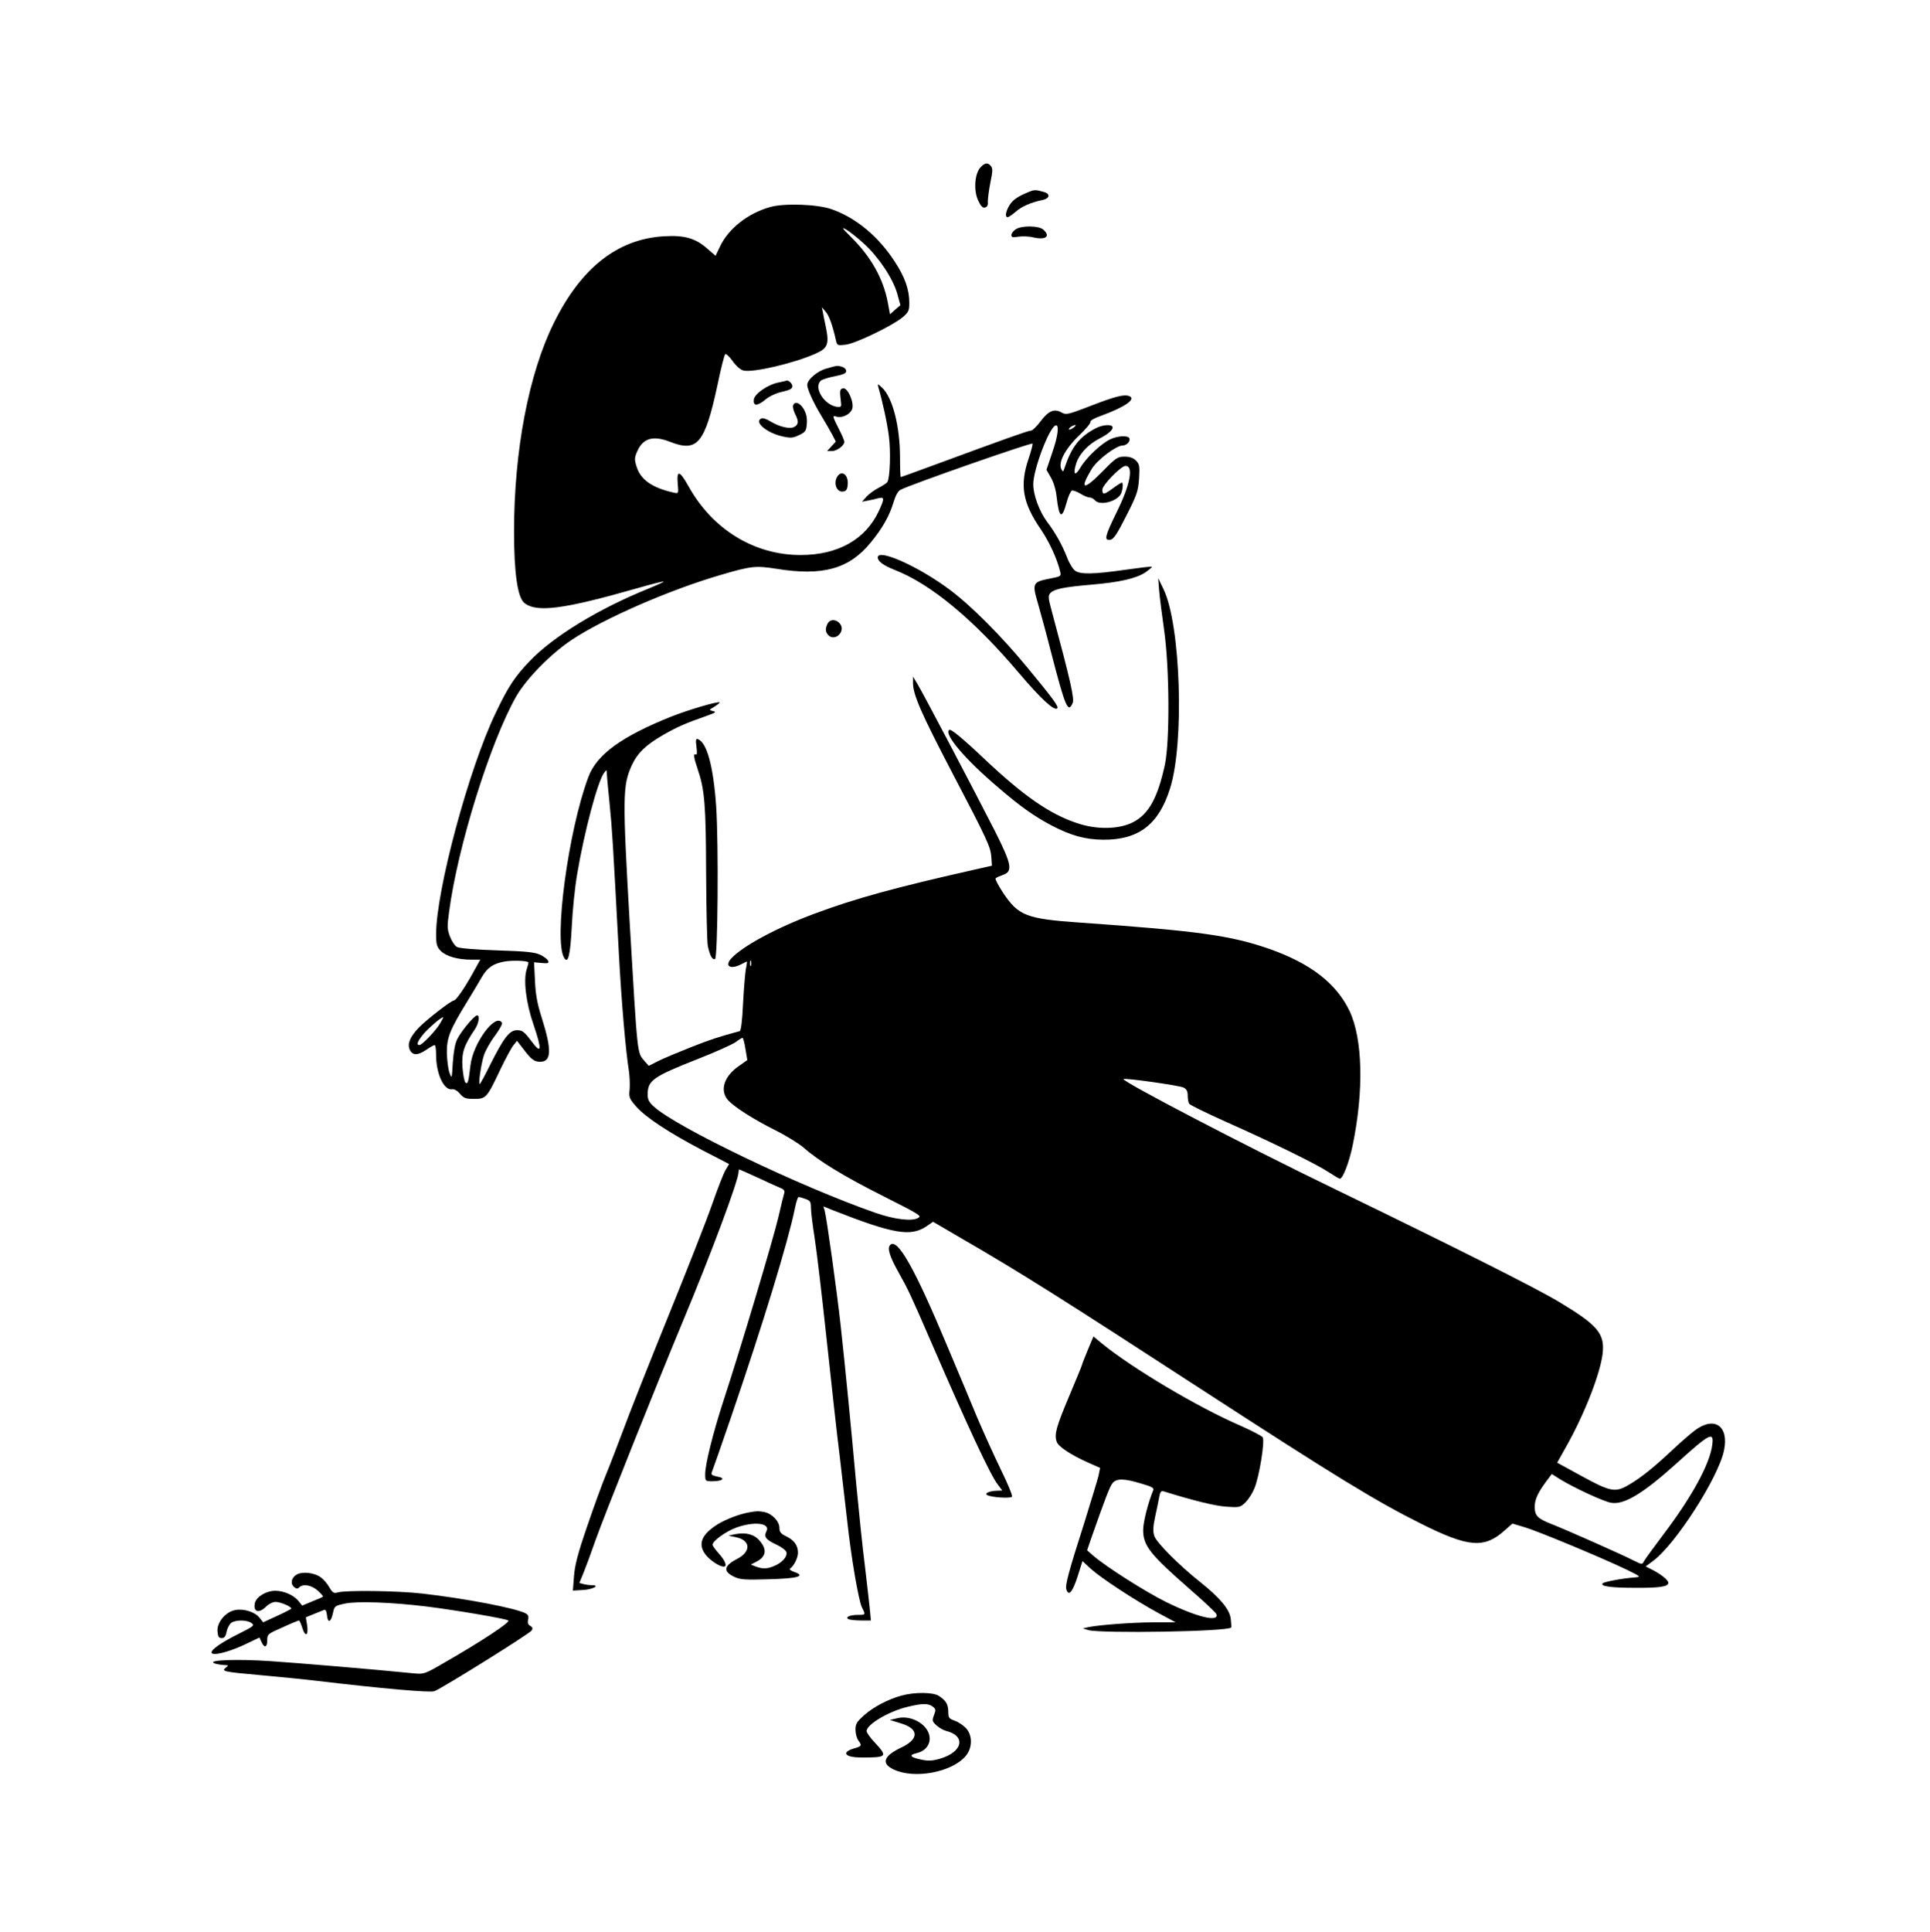 <?xml version="1.0" standalone="no"?>
<!DOCTYPE svg PUBLIC "-//W3C//DTD SVG 20010904//EN"
 "http://www.w3.org/TR/2001/REC-SVG-20010904/DTD/svg10.dtd">
<svg version="1.0" xmlns="http://www.w3.org/2000/svg"
 width="1040pt" height="1041pt" viewBox="0 0 1040 1041"
 preserveAspectRatio="xMidYMid meet">
<g transform="translate(0,1041) scale(0.1,-0.1)"
fill="#000000" stroke="none">
<path d="M5283 9508 c-31 -35 -37 -122 -13 -176 14 -31 25 -43 37 -40 13 3 18
12 16 33 0 17 6 63 14 103 12 57 13 75 3 87 -17 21 -33 19 -57 -7z"/>
<path d="M5551 9379 c-65 -26 -92 -44 -111 -74 -21 -34 -26 -65 -10 -65 5 0
25 14 44 30 32 28 81 50 149 64 33 8 36 32 5 41 -45 13 -53 13 -77 4z"/>
<path d="M4151 9295 c-121 -34 -225 -116 -271 -213 l-24 -50 -44 38 c-64 57
-124 74 -236 67 -248 -15 -445 -170 -591 -466 -136 -274 -215 -689 -215 -1126
0 -221 19 -351 54 -382 65 -55 211 -36 610 78 76 22 140 38 142 36 2 -2 -33
-18 -79 -37 -271 -109 -516 -259 -643 -392 -81 -85 -116 -138 -184 -281 -145
-303 -320 -956 -320 -1191 0 -54 4 -67 25 -89 29 -29 92 -47 164 -47 l49 0
-37 -67 c-46 -84 -93 -152 -105 -153 -15 0 -147 -103 -188 -145 -49 -51 -64
-88 -50 -120 15 -32 43 -32 90 0 20 14 40 25 44 25 5 0 8 -24 8 -53 0 -103 43
-194 87 -185 10 2 28 -8 41 -24 21 -24 31 -28 77 -28 64 0 69 5 142 160 28 58
59 116 70 129 l19 24 34 -44 c44 -58 59 -69 91 -69 61 0 63 63 9 235 -24 74
-34 126 -37 200 l-5 101 41 -4 c34 -3 40 -1 35 11 -3 9 -22 23 -42 33 -30 14
-75 19 -232 24 -120 4 -203 11 -217 18 -12 6 -29 32 -38 56 -15 39 -16 55 -5
133 46 351 221 912 361 1160 56 97 185 229 300 306 175 116 529 270 804 350
163 48 187 50 298 33 250 -41 393 -1 509 141 65 79 102 146 124 220 10 33 23
57 36 64 52 28 705 256 712 249 2 -3 -7 -39 -21 -80 -49 -144 -33 -238 65
-381 47 -69 89 -161 105 -229 6 -24 3 -26 -55 -37 -93 -18 -97 -25 -66 -130
14 -49 47 -169 72 -268 77 -296 91 -329 116 -273 11 23 -13 126 -111 490 -22
80 -22 89 -8 104 22 21 70 31 218 44 156 13 245 34 294 67 20 14 36 28 34 30
-2 2 -68 -6 -146 -17 -168 -24 -239 -25 -267 -5 -12 8 -32 40 -44 72 -28 71
-64 134 -107 191 -42 56 -75 145 -75 202 -1 78 85 306 120 318 21 7 14 -56
-19 -150 l-30 -89 24 -42 c15 -25 27 -67 31 -105 13 -113 28 -122 53 -31 9 34
22 63 29 66 6 2 27 -5 45 -16 19 -12 41 -21 50 -21 9 0 22 -7 29 -15 26 -31
117 -8 140 34 10 20 14 61 5 61 -3 0 -24 -13 -47 -30 -49 -36 -58 -37 -58 -8
0 25 101 128 125 128 45 0 26 -101 -50 -254 -61 -125 -67 -149 -32 -144 17 2
36 30 86 129 58 114 64 133 69 201 4 67 2 78 -17 97 -14 14 -34 21 -61 21 -37
0 -47 -6 -120 -81 -103 -104 -125 -98 -57 15 31 50 132 126 167 126 22 0 44
25 35 40 -9 15 -62 12 -101 -6 -51 -24 -131 -100 -162 -153 -30 -51 -42 -37
-22 25 17 50 65 101 124 131 51 26 78 51 70 65 -9 13 -53 9 -87 -8 -91 -47
-133 -101 -172 -219 -6 -18 -7 -18 -15 -4 -20 35 19 110 93 181 38 36 67 71
63 76 -3 5 22 20 57 32 129 47 192 91 152 106 -27 11 -78 -2 -209 -53 -122
-47 -131 -49 -156 -35 -39 22 -70 9 -113 -48 -20 -27 -44 -50 -52 -50 -15 0
-135 -43 -518 -184 -98 -36 -180 -66 -183 -66 -2 0 -4 47 -4 105 0 168 -40
324 -97 377 -23 21 -25 21 -20 3 23 -79 48 -193 57 -265 11 -81 6 -224 -8
-247 -4 -6 -25 -19 -47 -31 -22 -11 -51 -32 -65 -47 l-25 -28 31 6 c18 3 43 9
58 13 33 8 33 -2 1 -71 -72 -152 -220 -235 -421 -235 -250 0 -475 138 -604
371 -47 84 -64 89 -58 16 5 -56 5 -57 -21 -51 -117 26 -180 70 -201 142 -12
37 -11 47 5 83 31 69 86 84 175 49 148 -58 188 -11 256 304 18 88 37 163 42
168 4 4 22 -12 40 -37 18 -26 42 -47 58 -51 50 -13 273 39 389 91 65 28 74 51
56 140 -7 33 -15 71 -17 85 l-5 25 20 -24 c19 -21 37 -72 56 -155 6 -27 8 -28
51 -23 52 5 251 101 307 147 33 28 37 36 37 79 0 71 -24 140 -80 224 -88 135
-209 235 -339 280 -76 27 -255 33 -330 12z m505 -198 c80 -73 156 -188 179
-269 l17 -62 -28 -24 -28 -25 -12 64 c-24 127 -90 245 -196 350 -49 49 -56 58
-29 43 18 -10 62 -45 97 -77z m1128 -991 c-10 -8 -21 -12 -24 -10 -5 6 21 24
34 24 6 0 1 -6 -10 -14z m-2937 -2880 c2 -1 -2 -17 -8 -35 -20 -57 -5 -183 36
-301 47 -139 44 -164 -13 -87 -37 49 -47 57 -76 57 -40 0 -70 -38 -145 -187
-28 -57 -53 -103 -56 -103 -8 0 7 105 22 153 8 26 35 74 60 107 24 33 42 64
38 70 -34 56 -156 -109 -170 -230 -10 -89 -15 -104 -27 -92 -6 6 -13 44 -16
84 -5 77 8 116 67 203 21 31 28 75 12 75 -15 0 -87 -87 -107 -128 -12 -23 -20
-70 -24 -127 -5 -87 -5 -89 -18 -54 -7 19 -13 67 -14 106 -1 81 15 123 107
273 32 52 69 114 82 137 29 50 61 72 122 83 40 7 119 5 128 -4z m-474 -327
c-22 -39 -98 -119 -113 -119 -19 0 -10 21 24 62 30 34 93 88 104 88 2 0 -5
-14 -15 -31z"/>
<path d="M5472 9174 c-12 -8 -22 -22 -22 -30 0 -13 8 -14 38 -9 21 3 57 2 81
-4 67 -15 93 6 53 42 -24 22 -119 23 -150 1z"/>
<path d="M4455 8425 c-50 -13 -105 -60 -105 -89 0 -22 33 -95 76 -166 22 -36
48 -82 59 -102 l19 -37 -24 -26 -23 -25 26 0 c27 0 67 30 67 50 0 6 -13 37
-30 70 -35 70 -36 73 -11 65 27 -8 70 11 82 39 15 32 -22 119 -48 114 -18 -4
-19 -11 -11 -78 3 -21 -1 -24 -21 -22 -71 10 -129 106 -87 142 8 6 42 17 75
23 45 9 61 16 61 28 0 9 -10 19 -22 23 -28 7 -22 8 -83 -9z"/>
<path d="M4198 8350 c-60 -11 -132 -61 -136 -93 -4 -36 19 -36 66 3 21 17 59
34 90 40 39 9 52 16 52 30 0 14 -24 35 -33 29 -1 -1 -19 -5 -39 -9z"/>
<path d="M4274 8226 c-3 -8 2 -28 10 -45 21 -40 20 -58 -4 -71 -24 -13 -79 0
-129 30 -18 12 -40 19 -47 16 -44 -17 26 -78 112 -97 45 -10 57 -9 90 7 36 17
39 23 42 64 2 31 -4 55 -18 78 -21 33 -47 42 -56 18z"/>
<path d="M4508 7835 c-16 -36 4 -78 35 -73 17 2 23 11 25 36 6 58 -38 85 -60
37z"/>
<path d="M4730 7407 c0 -21 30 -43 90 -67 196 -76 427 -268 670 -555 117 -138
191 -207 207 -191 9 9 -21 50 -162 221 -141 171 -305 335 -420 420 -168 125
-385 221 -385 172z"/>
<path d="M6246 7230 c3 -36 15 -132 27 -215 29 -206 31 -597 4 -725 -39 -179
-87 -266 -172 -310 -75 -38 -194 -41 -300 -5 -147 48 -289 147 -497 343 -129
122 -186 168 -194 159 -26 -25 87 -158 261 -306 123 -106 194 -156 289 -207
107 -56 183 -77 281 -78 191 -1 299 82 360 277 78 246 57 882 -35 1072 l-29
60 5 -65z"/>
<path d="M4460 7051 c-14 -27 -13 -47 5 -64 20 -20 54 -10 67 19 21 46 -48 88
-72 45z"/>
<path d="M4920 6730 c0 -62 44 -163 208 -477 196 -374 210 -406 214 -462 l3
-45 -80 -18 c-440 -99 -655 -158 -875 -240 -205 -76 -388 -175 -449 -241 -38
-42 -6 -62 53 -32 15 8 29 15 31 15 1 0 -1 -19 -6 -42 -4 -24 -11 -108 -15
-186 -4 -90 -11 -145 -18 -147 -108 -29 -161 -46 -264 -87 -68 -27 -147 -60
-175 -74 l-51 -26 -23 26 c-40 47 -37 19 -79 731 -40 694 -39 752 10 861 31
67 76 111 172 166 74 42 114 60 239 104 42 15 46 19 27 23 -23 6 -22 6 8 24
17 11 30 21 28 23 -8 7 -166 -39 -262 -77 -267 -107 -400 -204 -445 -324 -109
-289 -188 -883 -131 -975 21 -35 33 12 41 167 4 87 17 214 29 283 39 232 111
501 145 546 14 18 14 18 15 -2 0 -12 7 -86 15 -165 14 -139 18 -209 50 -809
14 -258 36 -516 54 -630 4 -28 6 -72 4 -98 -5 -44 -2 -50 35 -93 53 -60 177
-141 356 -235 l145 -75 -19 -32 c-11 -18 -44 -103 -74 -189 -30 -86 -137 -358
-237 -604 -100 -247 -208 -519 -239 -604 -32 -85 -74 -195 -94 -243 -20 -48
-66 -174 -102 -280 -50 -145 -67 -211 -71 -269 l-6 -77 52 3 c53 2 99 26 50
26 -13 0 -34 3 -45 6 l-22 6 23 56 c13 32 42 111 65 177 44 125 331 843 465
1165 155 370 305 772 305 816 0 8 2 14 4 14 2 0 48 -21 103 -46 54 -25 108
-50 121 -55 16 -6 22 -15 18 -27 -3 -9 -17 -66 -31 -127 -26 -114 -209 -726
-296 -990 -57 -175 -99 -344 -99 -397 0 -37 1 -38 38 -38 56 0 75 17 28 25
-29 6 -36 11 -30 24 4 9 51 144 105 301 171 499 306 941 342 1118 7 35 16 63
20 63 4 1 21 -4 37 -10 26 -9 30 -15 30 -48 0 -21 9 -94 20 -163 11 -69 40
-316 65 -550 25 -234 56 -515 70 -625 13 -110 31 -265 40 -345 21 -197 62
-435 80 -470 20 -39 20 -40 -22 -40 -46 0 -73 -14 -48 -24 9 -3 39 -6 67 -6
l51 0 -7 73 c-4 39 -16 142 -26 227 -11 85 -31 277 -45 425 -31 340 -59 628
-85 865 -21 190 -75 577 -86 618 l-7 23 49 -20 c329 -129 421 -145 507 -87
l35 24 159 -93 c308 -178 530 -318 1298 -817 715 -464 929 -595 1171 -716 258
-129 343 -136 454 -35 l40 35 70 -21 c75 -23 414 -164 545 -227 77 -38 79 -39
45 -42 -69 -5 -170 -24 -175 -33 -10 -15 47 -23 175 -23 133 -1 180 6 180 27
0 15 -38 45 -88 71 l-34 17 40 30 c120 88 352 449 382 595 28 132 -52 187
-157 108 -26 -20 -77 -64 -113 -98 -100 -94 -170 -152 -236 -191 -79 -48 -102
-44 -263 44 l-130 71 46 82 c101 178 186 397 199 506 12 108 -26 153 -236 279
-127 76 -547 287 -1215 611 -472 228 -1143 578 -1131 589 7 7 304 -35 324 -46
16 -8 22 -21 22 -44 0 -18 4 -37 8 -43 4 -7 93 -50 197 -97 259 -115 492 -230
555 -272 29 -19 56 -35 60 -35 16 0 50 88 69 180 61 296 54 573 -17 724 -71
148 -210 256 -432 334 -210 73 -385 97 -1025 142 -284 20 -327 37 -409 159
-26 40 -45 75 -41 79 3 4 21 12 38 18 56 19 50 55 -43 239 -107 210 -385 739
-416 790 l-24 40 0 -35z m-873 -1522 c-3 -7 -5 -2 -5 12 0 14 2 19 5 13 2 -7
2 -19 0 -25z m-30 -449 l10 -60 -44 -31 c-79 -54 -105 -128 -63 -181 29 -36
136 -105 260 -167 58 -29 125 -71 150 -92 78 -70 216 -154 414 -254 216 -109
223 -114 204 -125 -31 -20 -127 -9 -230 27 -403 140 -1077 463 -1195 573 -25
22 -33 38 -33 63 0 78 27 97 273 194 92 36 182 77 200 89 17 13 35 24 38 24 3
1 11 -26 16 -60z m5210 -2131 c-12 -103 -109 -281 -263 -484 -51 -68 -98 -132
-104 -143 -11 -21 -11 -21 -59 3 -58 30 -367 167 -442 196 -74 29 -89 45 -89
93 0 39 18 78 68 144 l24 32 46 -29 c77 -47 235 -120 274 -126 70 -12 172 50
352 212 179 162 202 174 193 102z"/>
<path d="M3753 6386 c4 -30 3 -45 -3 -41 -15 9 -12 -16 9 -77 38 -111 45 -191
46 -558 1 -195 5 -373 9 -395 11 -52 24 -77 39 -72 15 5 20 621 6 826 -15 213
-50 343 -99 359 -10 4 -12 -5 -7 -42z"/>
<path d="M4797 3703 c-17 -16 -3 -62 43 -144 55 -98 64 -117 182 -389 195
-450 314 -705 354 -757 l25 -33 -28 -1 c-40 -1 -70 -14 -54 -23 20 -13 128
-20 134 -9 4 6 -23 70 -59 144 -36 74 -94 202 -129 284 -34 83 -104 249 -155
370 -180 432 -274 598 -313 558z"/>
<path d="M5861 3136 c-17 -41 -31 -77 -31 -80 0 -3 -31 -78 -69 -168 -69 -164
-81 -205 -67 -245 8 -26 75 -70 168 -112 l66 -29 -9 -44 c-6 -24 -40 -135 -75
-248 -86 -268 -105 -340 -98 -362 12 -40 33 -16 60 67 l27 85 44 -41 c55 -50
238 -170 363 -238 l95 -51 -120 0 c-119 -1 -292 -14 -350 -26 l-30 -7 30 -9
c71 -19 753 -8 769 14 2 1 1 22 -2 46 -5 51 -58 114 -166 200 -111 88 -234
211 -246 247 -8 25 -7 50 5 106 9 41 19 89 22 107 4 24 10 31 22 28 167 -52
280 -79 339 -83 69 -5 75 -4 102 22 16 15 38 49 49 76 26 60 58 256 45 276 -5
7 -58 35 -119 62 -232 100 -587 312 -747 443 l-46 38 -31 -74z m287 -718 c59
-17 72 -24 66 -37 -27 -65 -54 -170 -54 -214 0 -84 37 -131 251 -318 76 -66
140 -126 143 -134 18 -47 -105 -17 -272 65 -112 56 -320 188 -391 249 l-33 29
20 59 c78 222 103 288 118 304 22 25 62 24 152 -3z"/>
<path d="M4040 2263 c-54 -9 -127 -37 -173 -65 -90 -57 -109 -110 -61 -168 26
-30 72 -60 94 -60 20 0 9 31 -25 69 -19 21 -35 43 -35 49 0 20 69 70 124 91
99 37 190 26 166 -19 -15 -29 -3 -45 53 -71 30 -14 53 -32 55 -42 5 -24 -24
-56 -65 -73 -39 -17 -63 -17 -99 -4 l-28 11 29 15 c53 27 60 65 19 113 -29 35
-75 47 -131 36 l-38 -8 43 -9 c78 -17 80 -78 3 -117 -71 -37 -76 -67 -14 -96
30 -15 60 -17 185 -13 157 4 202 17 139 39 -18 6 -29 14 -24 18 21 14 43 58
43 86 0 40 -21 68 -65 89 -28 14 -35 23 -35 45 0 35 -39 76 -81 85 -32 6 -37
6 -79 -1z"/>
<path d="M1600 1928 c-30 -16 -37 -50 -15 -68 12 -10 19 -10 27 -2 21 21 66
13 100 -17 18 -16 31 -31 28 -33 -3 -3 -29 -14 -59 -26 l-53 -22 -19 24 c-25
32 -79 56 -126 56 -47 0 -100 -31 -109 -64 -12 -50 20 -61 60 -21 14 14 37 25
51 25 25 0 85 -25 85 -36 0 -2 -34 -20 -76 -39 l-76 -35 -20 25 c-24 31 -85
50 -131 41 -52 -10 -99 -67 -95 -114 2 -29 7 -37 23 -37 14 0 21 9 26 35 4 18
15 40 25 47 23 17 85 17 109 -1 18 -13 12 -17 -65 -56 -93 -46 -150 -85 -150
-102 0 -21 85 -1 172 39 l86 41 11 -24 c15 -34 31 -30 31 9 0 33 3 35 83 70
45 21 85 37 88 37 3 0 11 -18 18 -40 16 -52 34 -42 26 14 l-7 43 44 18 c23 9
48 19 55 22 7 3 13 -8 15 -29 4 -44 21 -39 32 11 8 39 10 40 65 52 66 14 254
7 441 -16 152 -19 420 -64 439 -75 14 -8 -145 -113 -344 -227 -106 -62 -111
-63 -165 -58 -219 22 -625 56 -775 66 -179 12 -343 6 -300 -12 11 -4 34 -8 50
-9 27 -1 28 -2 12 -14 -26 -20 -12 -23 190 -41 98 -9 232 -22 298 -30 353 -42
614 -65 636 -56 42 16 514 310 524 327 7 11 5 18 -8 25 -12 7 -15 17 -11 34 4
17 0 26 -13 33 -52 28 -322 80 -558 107 -132 15 -410 19 -455 6 -21 -6 -28 -2
-45 27 -11 20 -32 44 -46 54 -33 25 -97 33 -129 16z"/>
<path d="M4857 1275 c-72 -20 -149 -60 -201 -106 -39 -35 -46 -46 -46 -78 0
-20 7 -46 15 -57 21 -28 19 -32 -25 -44 -22 -6 -40 -17 -40 -25 0 -18 40 -26
128 -23 88 2 91 11 27 79 -25 26 -45 55 -45 63 0 36 120 107 222 131 79 19
109 19 134 1 17 -13 18 -18 7 -46 -11 -29 -10 -34 13 -55 14 -13 37 -26 52
-30 109 -27 90 -114 -33 -150 -43 -12 -63 -13 -104 -4 -57 12 -65 24 -22 34
72 16 94 88 43 143 -37 39 -97 58 -148 45 l-39 -9 58 -18 c100 -29 101 -85 3
-131 -95 -45 -109 -86 -40 -118 111 -53 314 -15 388 73 38 45 37 116 -2 153
-15 15 -42 32 -60 38 -28 10 -32 15 -32 47 -1 40 -11 59 -50 85 -30 21 -131
22 -203 2z"/>
</g>
</svg>
